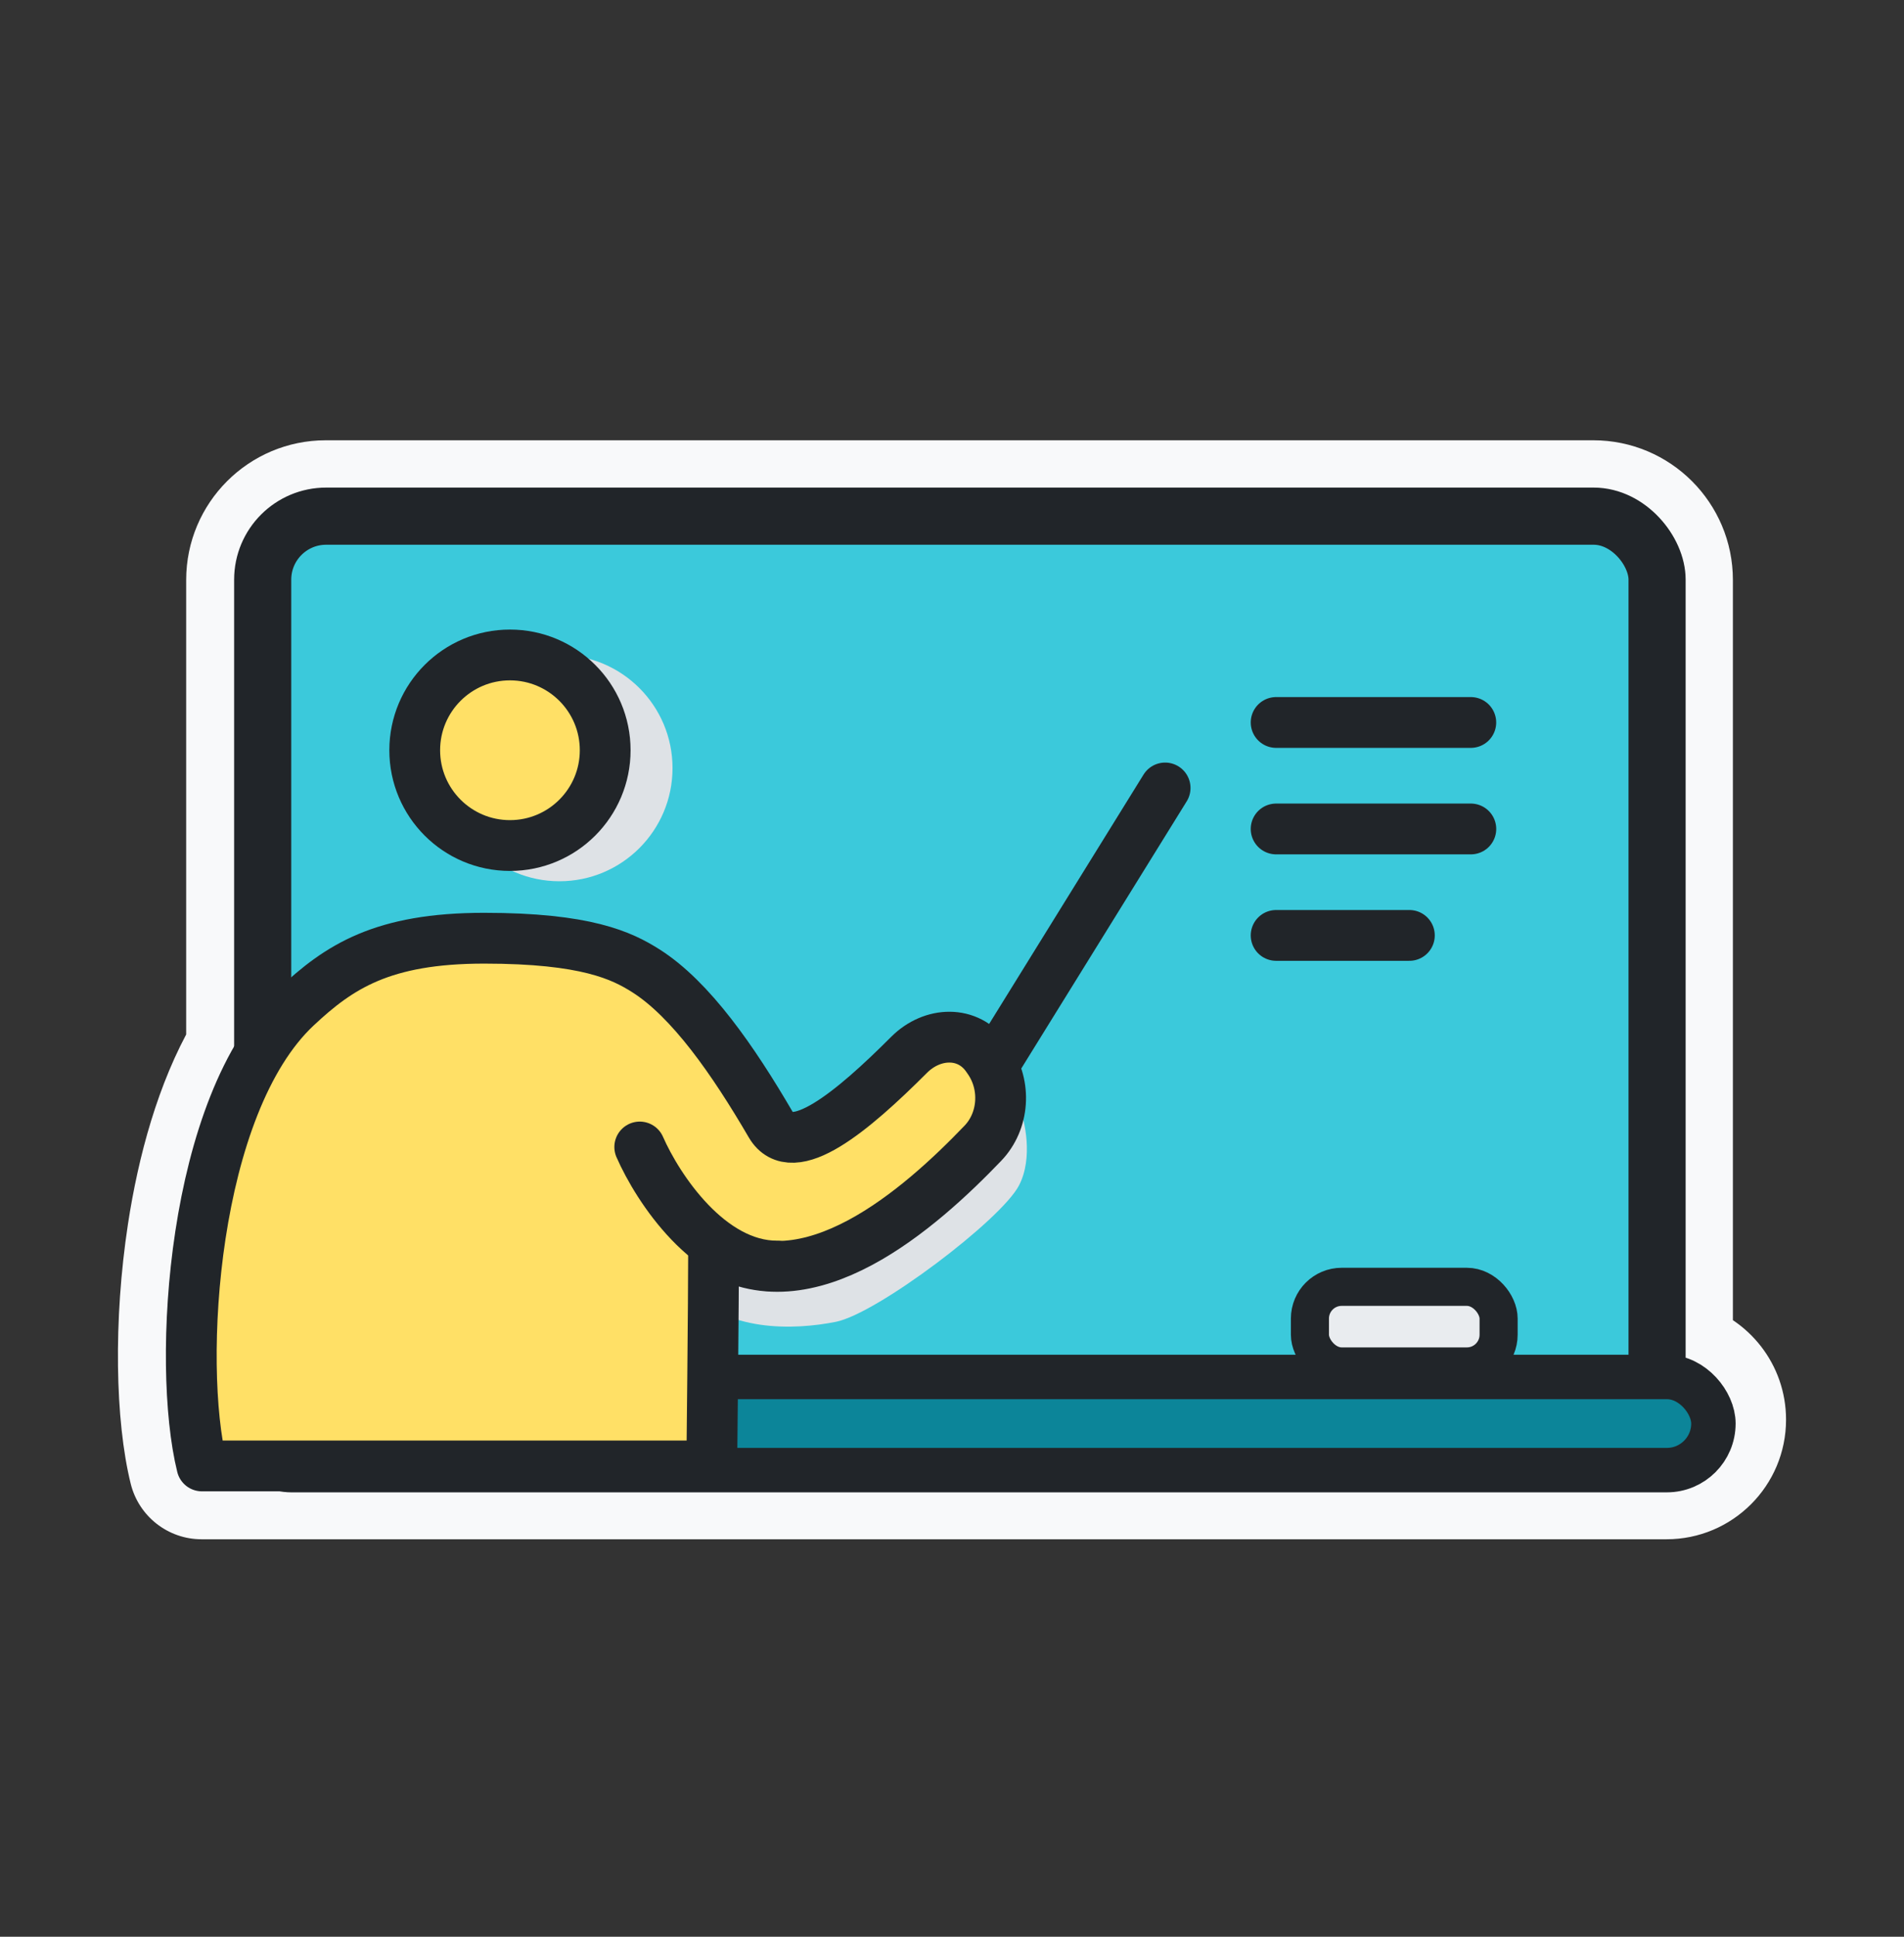 <svg width="60" height="61" viewBox="0 0 60 61" fill="none" xmlns="http://www.w3.org/2000/svg">
<rect x="0" y="0" width="60" height="61" fill="#333333" stroke="none"/>
<mask id="path-1-outside-1_50_1292" maskUnits="userSpaceOnUse" x="3.217" y="13.367" width="54" height="36" fill="black">
<rect fill="white" x="3.217" y="13.367" width="54" height="36"/>
<path fill-rule="evenodd" clip-rule="evenodd" d="M10.267 15.367C8.665 15.367 7.367 16.665 7.367 18.267V32.968C6.401 34.645 5.824 36.757 5.515 38.782C5.074 41.674 5.145 44.63 5.575 46.373C5.664 46.73 5.984 46.981 6.352 46.981H9.162L9.165 46.981L22.42 46.981L52.516 46.981C53.768 46.981 54.783 45.966 54.783 44.714C54.783 43.666 54.073 42.785 53.108 42.525V18.267C53.108 16.665 51.81 15.367 50.208 15.367H10.267ZM7.097 39.023C7.172 38.532 7.262 38.049 7.367 37.577V42.742C7.367 42.923 7.383 43.1 7.415 43.272C7.119 43.632 6.931 44.084 6.902 44.579C6.753 43.068 6.787 41.054 7.097 39.023ZM9.167 42.447H21.656C21.666 41.288 21.675 40.136 21.676 39.446C21.612 39.385 21.551 39.323 21.491 39.262C20.631 38.372 19.969 37.264 19.648 36.534C19.471 36.13 19.654 35.658 20.059 35.48C20.464 35.302 20.936 35.486 21.113 35.891C21.369 36.472 21.931 37.414 22.642 38.15C23.04 38.562 23.422 38.847 23.777 39.008C24.679 39.239 25.666 39.002 26.712 38.443C28.103 37.701 29.415 36.475 30.383 35.466C30.785 35.047 30.84 34.348 30.494 33.847L30.435 33.762C30.293 33.559 30.109 33.477 29.911 33.476C29.697 33.474 29.432 33.569 29.204 33.797C28.312 34.69 27.332 35.596 26.458 36.124C26.029 36.383 25.532 36.611 25.026 36.631C24.758 36.641 24.474 36.594 24.206 36.449C23.937 36.303 23.733 36.087 23.585 35.834C22.396 33.796 21.143 32.039 19.913 31.261C19.317 30.884 18.35 30.359 15.245 30.359C13.712 30.359 12.681 30.575 11.895 30.907C11.111 31.238 10.516 31.707 9.873 32.309C9.621 32.544 9.386 32.817 9.167 33.122V42.447ZM25.127 40.653C25.947 40.544 26.741 40.242 27.466 39.855C29.089 38.988 30.544 37.609 31.538 36.574C32.485 35.586 32.572 34.041 31.811 32.938L31.748 32.848L31.747 32.846C30.797 31.485 29.058 31.68 28.073 32.666C27.18 33.56 26.32 34.338 25.63 34.755C25.284 34.964 25.07 35.026 24.97 35.032L24.967 35.027C23.791 33.012 22.369 30.921 20.768 29.908C19.856 29.331 18.573 28.759 15.245 28.759C13.562 28.759 12.306 28.997 11.273 29.433C10.425 29.791 9.764 30.268 9.167 30.79V18.267C9.167 17.659 9.659 17.167 10.267 17.167H50.208C50.816 17.167 51.308 17.659 51.308 18.267V42.447H23.256C23.262 41.778 23.267 41.11 23.271 40.532C23.785 40.739 24.348 40.829 24.943 40.712C25.008 40.7 25.07 40.679 25.127 40.653ZM8.675 45.166C8.769 45.268 8.894 45.34 9.035 45.368C8.91 45.309 8.79 45.242 8.675 45.166ZM51.412 45.381C51.995 45.114 52.474 44.661 52.772 44.097C53.014 44.198 53.183 44.436 53.183 44.714C53.183 45.082 52.885 45.381 52.516 45.381H51.412Z"/>
</mask>
<path fill-rule="evenodd" clip-rule="evenodd" d="M10.267 15.367C8.665 15.367 7.367 16.665 7.367 18.267V32.968C6.401 34.645 5.824 36.757 5.515 38.782C5.074 41.674 5.145 44.63 5.575 46.373C5.664 46.73 5.984 46.981 6.352 46.981H9.162L9.165 46.981L22.42 46.981L52.516 46.981C53.768 46.981 54.783 45.966 54.783 44.714C54.783 43.666 54.073 42.785 53.108 42.525V18.267C53.108 16.665 51.81 15.367 50.208 15.367H10.267ZM7.097 39.023C7.172 38.532 7.262 38.049 7.367 37.577V42.742C7.367 42.923 7.383 43.1 7.415 43.272C7.119 43.632 6.931 44.084 6.902 44.579C6.753 43.068 6.787 41.054 7.097 39.023ZM9.167 42.447H21.656C21.666 41.288 21.675 40.136 21.676 39.446C21.612 39.385 21.551 39.323 21.491 39.262C20.631 38.372 19.969 37.264 19.648 36.534C19.471 36.13 19.654 35.658 20.059 35.48C20.464 35.302 20.936 35.486 21.113 35.891C21.369 36.472 21.931 37.414 22.642 38.15C23.04 38.562 23.422 38.847 23.777 39.008C24.679 39.239 25.666 39.002 26.712 38.443C28.103 37.701 29.415 36.475 30.383 35.466C30.785 35.047 30.84 34.348 30.494 33.847L30.435 33.762C30.293 33.559 30.109 33.477 29.911 33.476C29.697 33.474 29.432 33.569 29.204 33.797C28.312 34.69 27.332 35.596 26.458 36.124C26.029 36.383 25.532 36.611 25.026 36.631C24.758 36.641 24.474 36.594 24.206 36.449C23.937 36.303 23.733 36.087 23.585 35.834C22.396 33.796 21.143 32.039 19.913 31.261C19.317 30.884 18.35 30.359 15.245 30.359C13.712 30.359 12.681 30.575 11.895 30.907C11.111 31.238 10.516 31.707 9.873 32.309C9.621 32.544 9.386 32.817 9.167 33.122V42.447ZM25.127 40.653C25.947 40.544 26.741 40.242 27.466 39.855C29.089 38.988 30.544 37.609 31.538 36.574C32.485 35.586 32.572 34.041 31.811 32.938L31.748 32.848L31.747 32.846C30.797 31.485 29.058 31.68 28.073 32.666C27.18 33.56 26.32 34.338 25.63 34.755C25.284 34.964 25.07 35.026 24.97 35.032L24.967 35.027C23.791 33.012 22.369 30.921 20.768 29.908C19.856 29.331 18.573 28.759 15.245 28.759C13.562 28.759 12.306 28.997 11.273 29.433C10.425 29.791 9.764 30.268 9.167 30.79V18.267C9.167 17.659 9.659 17.167 10.267 17.167H50.208C50.816 17.167 51.308 17.659 51.308 18.267V42.447H23.256C23.262 41.778 23.267 41.11 23.271 40.532C23.785 40.739 24.348 40.829 24.943 40.712C25.008 40.7 25.07 40.679 25.127 40.653ZM8.675 45.166C8.769 45.268 8.894 45.34 9.035 45.368C8.91 45.309 8.79 45.242 8.675 45.166ZM51.412 45.381C51.995 45.114 52.474 44.661 52.772 44.097C53.014 44.198 53.183 44.436 53.183 44.714C53.183 45.082 52.885 45.381 52.516 45.381H51.412Z" fill="#F8F9FA"/>
<path d="M7.367 32.968L8.667 33.716C8.798 33.489 8.867 33.231 8.867 32.968H7.367ZM5.515 38.782L4.032 38.555L4.032 38.555L5.515 38.782ZM5.575 46.373L7.032 46.013L7.032 46.013L5.575 46.373ZM9.162 46.981L9.163 45.481H9.162V46.981ZM9.165 46.981L9.164 48.481L9.165 48.481L9.165 46.981ZM22.42 46.981L22.42 45.481L22.42 45.481L22.42 46.981ZM52.516 46.981L52.516 48.481H52.516V46.981ZM53.108 42.525H51.608C51.608 43.203 52.063 43.796 52.718 43.973L53.108 42.525ZM7.367 37.577H8.867C8.867 36.812 8.291 36.17 7.531 36.086C6.77 36.002 6.069 36.504 5.902 37.251L7.367 37.577ZM7.097 39.023L8.58 39.249L8.58 39.249L7.097 39.023ZM7.415 43.272L8.572 44.227C8.854 43.885 8.971 43.435 8.89 43L7.415 43.272ZM6.902 44.579L5.409 44.726C5.486 45.505 6.149 46.094 6.932 46.078C7.714 46.063 8.353 45.448 8.399 44.667L6.902 44.579ZM21.656 42.447V43.947C22.479 43.947 23.149 43.283 23.156 42.46L21.656 42.447ZM9.167 42.447H7.667C7.667 43.275 8.338 43.947 9.167 43.947V42.447ZM21.676 39.446L23.176 39.449C23.177 39.041 23.011 38.65 22.717 38.367L21.676 39.446ZM21.491 39.262L20.413 40.304L20.413 40.304L21.491 39.262ZM19.648 36.534L18.275 37.137L18.275 37.137L19.648 36.534ZM21.113 35.891L19.74 36.494L19.74 36.494L21.113 35.891ZM22.642 38.15L21.563 39.192L21.563 39.192L22.642 38.15ZM23.777 39.008L23.158 40.374C23.237 40.41 23.32 40.439 23.405 40.461L23.777 39.008ZM26.712 38.443L26.006 37.12L26.006 37.12L26.712 38.443ZM30.383 35.466L31.465 36.504L31.465 36.504L30.383 35.466ZM30.494 33.847L31.729 32.996L31.727 32.992L30.494 33.847ZM30.435 33.762L31.668 32.907L31.665 32.903L30.435 33.762ZM29.911 33.476L29.923 31.976L29.923 31.976L29.911 33.476ZM29.204 33.797L30.265 34.858L30.265 34.858L29.204 33.797ZM26.458 36.124L25.682 34.84L25.682 34.84L26.458 36.124ZM25.026 36.631L25.085 38.13L25.085 38.13L25.026 36.631ZM24.206 36.449L24.919 35.129L24.919 35.129L24.206 36.449ZM23.585 35.834L22.29 36.59L22.29 36.59L23.585 35.834ZM19.913 31.261L20.714 29.993L20.714 29.993L19.913 31.261ZM11.895 30.907L11.312 29.525L11.312 29.525L11.895 30.907ZM9.873 32.309L10.898 33.404L10.898 33.404L9.873 32.309ZM9.167 33.122L7.949 32.246C7.765 32.501 7.667 32.808 7.667 33.122H9.167ZM25.127 40.653L24.929 39.166C24.779 39.186 24.632 39.228 24.494 39.293L25.127 40.653ZM27.466 39.855L28.172 41.178L28.172 41.178L27.466 39.855ZM31.538 36.574L30.455 35.535L30.455 35.535L31.538 36.574ZM31.811 32.938L33.046 32.086L33.044 32.083L31.811 32.938ZM31.748 32.848L32.981 31.993L32.979 31.99L31.748 32.848ZM31.747 32.846L30.517 33.705L30.517 33.705L31.747 32.846ZM28.073 32.666L27.012 31.606L27.012 31.606L28.073 32.666ZM25.63 34.755L24.855 33.471L24.855 33.471L25.63 34.755ZM24.97 35.032L23.681 35.799C23.968 36.281 24.5 36.563 25.061 36.529L24.97 35.032ZM24.967 35.027L23.672 35.783L23.678 35.794L24.967 35.027ZM20.768 29.908L19.966 31.176L19.966 31.176L20.768 29.908ZM11.273 29.433L10.69 28.051L10.69 28.051L11.273 29.433ZM9.167 30.79H7.667C7.667 31.378 8.011 31.912 8.546 32.155C9.082 32.399 9.711 32.306 10.154 31.919L9.167 30.79ZM51.308 42.447V43.947C52.136 43.947 52.808 43.275 52.808 42.447H51.308ZM23.256 42.447L21.756 42.433C21.753 42.834 21.909 43.218 22.191 43.502C22.473 43.787 22.856 43.947 23.256 43.947V42.447ZM23.271 40.532L23.832 39.141C23.371 38.955 22.848 39.01 22.436 39.286C22.023 39.563 21.774 40.026 21.771 40.523L23.271 40.532ZM24.943 40.712L25.232 42.184L25.232 42.184L24.943 40.712ZM8.675 45.166L9.499 43.913C8.866 43.497 8.021 43.618 7.531 44.197C7.041 44.775 7.059 45.628 7.574 46.185L8.675 45.166ZM9.035 45.368L8.745 46.84C9.489 46.986 10.225 46.556 10.461 45.836C10.697 45.115 10.359 44.333 9.673 44.01L9.035 45.368ZM52.772 44.097L53.348 42.712C52.633 42.415 51.809 42.711 51.447 43.395L52.772 44.097ZM51.412 45.381L50.789 44.017C50.147 44.31 49.796 45.011 49.946 45.7C50.096 46.389 50.707 46.881 51.412 46.881V45.381ZM8.867 18.267C8.867 17.494 9.493 16.867 10.267 16.867V13.867C7.837 13.867 5.867 15.837 5.867 18.267H8.867ZM8.867 32.968V18.267H5.867V32.968H8.867ZM6.998 39.008C7.292 37.079 7.83 35.169 8.667 33.716L6.067 32.22C4.973 34.12 4.356 36.434 4.032 38.555L6.998 39.008ZM7.032 46.013C6.663 44.521 6.576 41.777 6.998 39.008L4.032 38.555C3.572 41.571 3.626 44.738 4.119 46.732L7.032 46.013ZM6.352 45.481C6.674 45.481 6.954 45.7 7.032 46.013L4.119 46.732C4.373 47.759 5.294 48.481 6.352 48.481V45.481ZM9.162 45.481H6.352V48.481H9.162V45.481ZM9.166 45.481L9.163 45.481L9.161 48.481L9.164 48.481L9.166 45.481ZM22.42 45.481L9.165 45.481L9.165 48.481L22.42 48.481L22.42 45.481ZM52.516 45.481L22.42 45.481L22.42 48.481L52.516 48.481L52.516 45.481ZM53.283 44.714C53.283 45.137 52.94 45.481 52.516 45.481V48.481C54.597 48.481 56.283 46.794 56.283 44.714H53.283ZM52.718 43.973C53.045 44.061 53.283 44.361 53.283 44.714H56.283C56.283 42.971 55.102 41.508 53.498 41.076L52.718 43.973ZM51.608 18.267V42.525H54.608V18.267H51.608ZM50.208 16.867C50.981 16.867 51.608 17.494 51.608 18.267H54.608C54.608 15.837 52.638 13.867 50.208 13.867V16.867ZM10.267 16.867H50.208V13.867H10.267V16.867ZM5.902 37.251C5.79 37.758 5.694 38.275 5.614 38.797L8.58 39.249C8.65 38.79 8.734 38.34 8.831 37.903L5.902 37.251ZM8.867 42.742V37.577H5.867V42.742H8.867ZM8.89 43C8.875 42.917 8.867 42.831 8.867 42.742H5.867C5.867 43.015 5.892 43.283 5.94 43.545L8.89 43ZM8.399 44.667C8.409 44.5 8.471 44.349 8.572 44.227L6.258 42.318C5.766 42.914 5.453 43.668 5.404 44.491L8.399 44.667ZM5.614 38.797C5.287 40.944 5.247 43.084 5.409 44.726L8.395 44.432C8.259 43.053 8.288 41.164 8.58 39.249L5.614 38.797ZM21.656 40.947H9.167V43.947H21.656V40.947ZM20.176 39.444C20.175 40.127 20.166 41.274 20.156 42.433L23.156 42.46C23.166 41.301 23.175 40.145 23.176 39.449L20.176 39.444ZM22.717 38.367C22.667 38.318 22.618 38.269 22.57 38.219L20.413 40.304C20.484 40.378 20.558 40.452 20.634 40.526L22.717 38.367ZM22.57 38.219C21.85 37.474 21.281 36.522 21.022 35.931L18.275 37.137C18.656 38.006 19.412 39.269 20.413 40.304L22.57 38.219ZM21.022 35.931C21.177 36.285 21.016 36.698 20.662 36.853L19.456 34.107C18.293 34.617 17.764 35.974 18.275 37.137L21.022 35.931ZM20.662 36.853C20.308 37.009 19.895 36.848 19.74 36.494L22.487 35.288C21.976 34.125 20.619 33.596 19.456 34.107L20.662 36.853ZM19.74 36.494C20.056 37.215 20.712 38.312 21.563 39.192L23.721 37.108C23.15 36.517 22.681 35.73 22.487 35.288L19.74 36.494ZM21.563 39.192C22.043 39.689 22.577 40.111 23.158 40.374L24.396 37.641C24.268 37.584 24.036 37.434 23.721 37.108L21.563 39.192ZM26.006 37.12C25.12 37.593 24.537 37.654 24.148 37.555L23.405 40.461C24.822 40.824 26.213 40.411 27.419 39.767L26.006 37.12ZM29.301 34.427C28.356 35.411 27.179 36.494 26.006 37.12L27.419 39.767C29.027 38.908 30.474 37.538 31.465 36.504L29.301 34.427ZM29.259 34.699C29.225 34.649 29.221 34.606 29.223 34.58C29.224 34.556 29.236 34.495 29.301 34.427L31.465 36.504C32.376 35.555 32.465 34.063 31.729 32.996L29.259 34.699ZM29.202 34.617L29.262 34.702L31.727 32.992L31.668 32.907L29.202 34.617ZM29.899 34.976C29.792 34.975 29.65 34.951 29.504 34.875C29.355 34.798 29.259 34.697 29.205 34.621L31.665 32.903C31.237 32.29 30.592 31.981 29.923 31.976L29.899 34.976ZM30.265 34.858C30.235 34.889 30.122 34.978 29.899 34.976L29.923 31.976C29.272 31.971 28.63 32.25 28.143 32.737L30.265 34.858ZM27.233 37.408C28.28 36.776 29.373 35.751 30.265 34.858L28.143 32.737C27.251 33.63 26.384 34.416 25.682 34.84L27.233 37.408ZM25.085 38.13C25.972 38.095 26.734 37.71 27.233 37.408L25.682 34.84C25.324 35.056 25.091 35.127 24.968 35.132L25.085 38.13ZM23.493 37.769C24.038 38.063 24.598 38.149 25.085 38.13L24.968 35.132C24.943 35.133 24.928 35.131 24.922 35.13C24.917 35.129 24.917 35.128 24.919 35.129L23.493 37.769ZM22.29 36.59C22.554 37.042 22.946 37.473 23.493 37.769L24.919 35.129C24.921 35.13 24.92 35.13 24.915 35.125C24.91 35.12 24.897 35.105 24.881 35.078L22.29 36.59ZM19.11 32.528C19.514 32.784 20.01 33.263 20.581 33.996C21.14 34.715 21.713 35.601 22.29 36.59L24.881 35.078C24.269 34.029 23.621 33.018 22.948 32.154C22.287 31.305 21.542 30.516 20.714 29.993L19.11 32.528ZM15.245 31.859C16.721 31.859 17.607 31.985 18.152 32.123C18.659 32.251 18.903 32.397 19.11 32.528L20.714 29.993C20.326 29.747 19.789 29.442 18.888 29.214C18.025 28.996 16.874 28.859 15.245 28.859V31.859ZM12.479 32.289C13.032 32.055 13.854 31.859 15.245 31.859V28.859C13.571 28.859 12.33 29.095 11.312 29.525L12.479 32.289ZM10.898 33.404C11.487 32.853 11.931 32.52 12.479 32.289L11.312 29.525C10.292 29.955 9.546 30.56 8.848 31.214L10.898 33.404ZM10.384 33.998C10.555 33.761 10.727 33.564 10.898 33.404L8.848 31.214C8.515 31.525 8.217 31.874 7.949 32.246L10.384 33.998ZM10.667 42.447V33.122H7.667V42.447H10.667ZM25.325 42.139C26.372 42 27.34 41.623 28.172 41.178L26.759 38.532C26.143 38.861 25.522 39.087 24.929 39.166L25.325 42.139ZM28.172 41.178C30.013 40.195 31.602 38.673 32.62 37.612L30.455 35.535C29.486 36.545 28.165 37.781 26.759 38.532L28.172 41.178ZM32.62 37.612C34.08 36.09 34.194 33.752 33.046 32.086L30.576 33.79C30.949 34.33 30.89 35.082 30.455 35.535L32.62 37.612ZM33.044 32.083L32.981 31.993L30.516 33.703L30.578 33.793L33.044 32.083ZM32.979 31.99L32.978 31.988L30.517 33.705L30.518 33.706L32.979 31.99ZM32.978 31.988C32.207 30.883 31.062 30.373 29.919 30.376C28.823 30.379 27.768 30.849 27.012 31.606L29.134 33.727C29.363 33.497 29.671 33.377 29.928 33.376C30.138 33.375 30.338 33.448 30.517 33.705L32.978 31.988ZM27.012 31.606C26.118 32.5 25.372 33.158 24.855 33.471L26.406 36.039C27.269 35.517 28.242 34.619 29.134 33.727L27.012 31.606ZM24.855 33.471C24.798 33.505 24.754 33.529 24.722 33.545C24.69 33.561 24.671 33.569 24.666 33.571C24.66 33.573 24.673 33.568 24.702 33.56C24.718 33.556 24.739 33.551 24.767 33.547C24.795 33.542 24.833 33.537 24.879 33.535L25.061 36.529C25.523 36.501 25.988 36.291 26.406 36.039L24.855 33.471ZM26.259 34.264L26.256 34.26L23.678 35.794L23.681 35.799L26.259 34.264ZM26.263 34.271C25.098 32.275 23.517 29.873 21.57 28.641L19.966 31.176C21.22 31.97 22.484 33.748 23.672 35.783L26.263 34.271ZM21.57 28.641C20.361 27.876 18.781 27.259 15.245 27.259V30.259C18.364 30.259 19.351 30.787 19.966 31.176L21.57 28.641ZM15.245 27.259C13.421 27.259 11.956 27.516 10.69 28.051L11.856 30.815C12.658 30.477 13.703 30.259 15.245 30.259V27.259ZM10.69 28.051C9.649 28.49 8.854 29.071 8.179 29.66L10.154 31.919C10.674 31.464 11.2 31.092 11.856 30.815L10.69 28.051ZM10.667 30.79V18.267H7.667V30.79H10.667ZM10.667 18.267C10.667 18.488 10.488 18.667 10.267 18.667V15.667C8.831 15.667 7.667 16.831 7.667 18.267H10.667ZM10.267 18.667H50.208V15.667H10.267V18.667ZM50.208 18.667C49.987 18.667 49.808 18.488 49.808 18.267H52.808C52.808 16.831 51.644 15.667 50.208 15.667V18.667ZM49.808 18.267V42.447H52.808V18.267H49.808ZM51.308 40.947H23.256V43.947H51.308V40.947ZM24.756 42.46C24.762 41.79 24.767 41.121 24.771 40.542L21.771 40.523C21.767 41.099 21.762 41.765 21.756 42.433L24.756 42.46ZM24.654 39.24C24.394 39.291 24.128 39.26 23.832 39.141L22.71 41.923C23.442 42.218 24.302 42.367 25.232 42.184L24.654 39.24ZM24.494 39.293C24.546 39.269 24.6 39.251 24.654 39.24L25.232 42.184C25.416 42.148 25.594 42.09 25.76 42.013L24.494 39.293ZM7.574 46.185C7.877 46.513 8.283 46.749 8.745 46.84L9.325 43.897C9.505 43.932 9.661 44.023 9.776 44.148L7.574 46.185ZM9.673 44.01C9.613 43.982 9.555 43.95 9.499 43.913L7.851 46.42C8.025 46.534 8.207 46.636 8.398 46.726L9.673 44.01ZM51.447 43.395C51.302 43.668 51.069 43.888 50.789 44.017L52.036 46.745C52.92 46.341 53.645 45.654 54.098 44.8L51.447 43.395ZM54.683 44.714C54.683 43.809 54.13 43.037 53.348 42.712L52.196 45.482C51.898 45.358 51.683 45.063 51.683 44.714H54.683ZM52.516 46.881C53.713 46.881 54.683 45.91 54.683 44.714H51.683C51.683 44.254 52.056 43.881 52.516 43.881V46.881ZM51.412 46.881H52.516V43.881H51.412V46.881Z" fill="#F8F9FA" mask="url(#path-1-outside-1_50_1292)"/>
<rect x="8.278" y="16.257" width="43.941" height="28.475" rx="2" fill="#3BC9DB" stroke="#212529" stroke-width="1.8" stroke-linejoin="round"/>
<g style="mix-blend-mode:multiply">
<path d="M32.111 37.337C32.562 36.469 32.299 35.298 32.111 34.821C31.93 34.164 20.355 39.116 21.613 40.547C22.871 41.979 25.04 41.892 26.342 41.632C27.643 41.371 31.547 38.422 32.111 37.337Z" fill="#DEE2E6"/>
</g>
<rect x="7.709" y="43.369" width="46.285" height="2.934" rx="1.467" fill="#0C8599" stroke="#212529" stroke-width="1.4" stroke-linejoin="round"/>
<rect x="41.279" y="40.53" width="5.946" height="2.508" rx="1" fill="#E9ECEF" stroke="#212529" stroke-width="1.2" stroke-linecap="round"/>
<path d="M40.214 22.755H46.349" stroke="#212529" stroke-width="1.6" stroke-linecap="round" stroke-linejoin="round"/>
<path d="M40.214 26.109H46.35" stroke="#212529" stroke-width="1.6" stroke-linecap="round" stroke-linejoin="round"/>
<path d="M40.214 29.462H44.413" stroke="#212529" stroke-width="1.6" stroke-linecap="round" stroke-linejoin="round"/>
<path d="M36.716 24.818L30.852 34.283" stroke="#212529" stroke-width="1.6" stroke-linecap="round" stroke-linejoin="round"/>
<path d="M6.363 46.171H22.43C22.43 46.171 22.487 40.938 22.487 39.283C25.438 41.22 29.009 38.055 30.971 36.01C31.646 35.307 31.716 34.185 31.163 33.383L31.102 33.295C30.511 32.447 29.38 32.491 28.649 33.222C26.864 35.008 24.97 36.59 24.287 35.421C23.104 33.394 21.767 31.471 20.351 30.575C19.597 30.098 18.472 29.55 15.256 29.55C12.04 29.55 10.682 30.456 9.337 31.715C6.044 34.798 5.568 42.954 6.363 46.171Z" fill="#FFE066" stroke="#212529" stroke-width="1.6" stroke-linecap="round" stroke-linejoin="round"/>
<path d="M20.16 36.126C20.736 37.438 22.352 39.877 24.486 39.877" stroke="#212529" stroke-width="1.6" stroke-linecap="round" stroke-linejoin="round"/>
<g style="mix-blend-mode:multiply">
<circle cx="17.629" cy="24.192" r="3.564" fill="#DEE2E6"/>
</g>
<circle cx="16.07" cy="23.63" r="3.001" fill="#FFE066" stroke="#212529" stroke-width="1.6" stroke-linecap="round" stroke-linejoin="round"/>
</svg>
